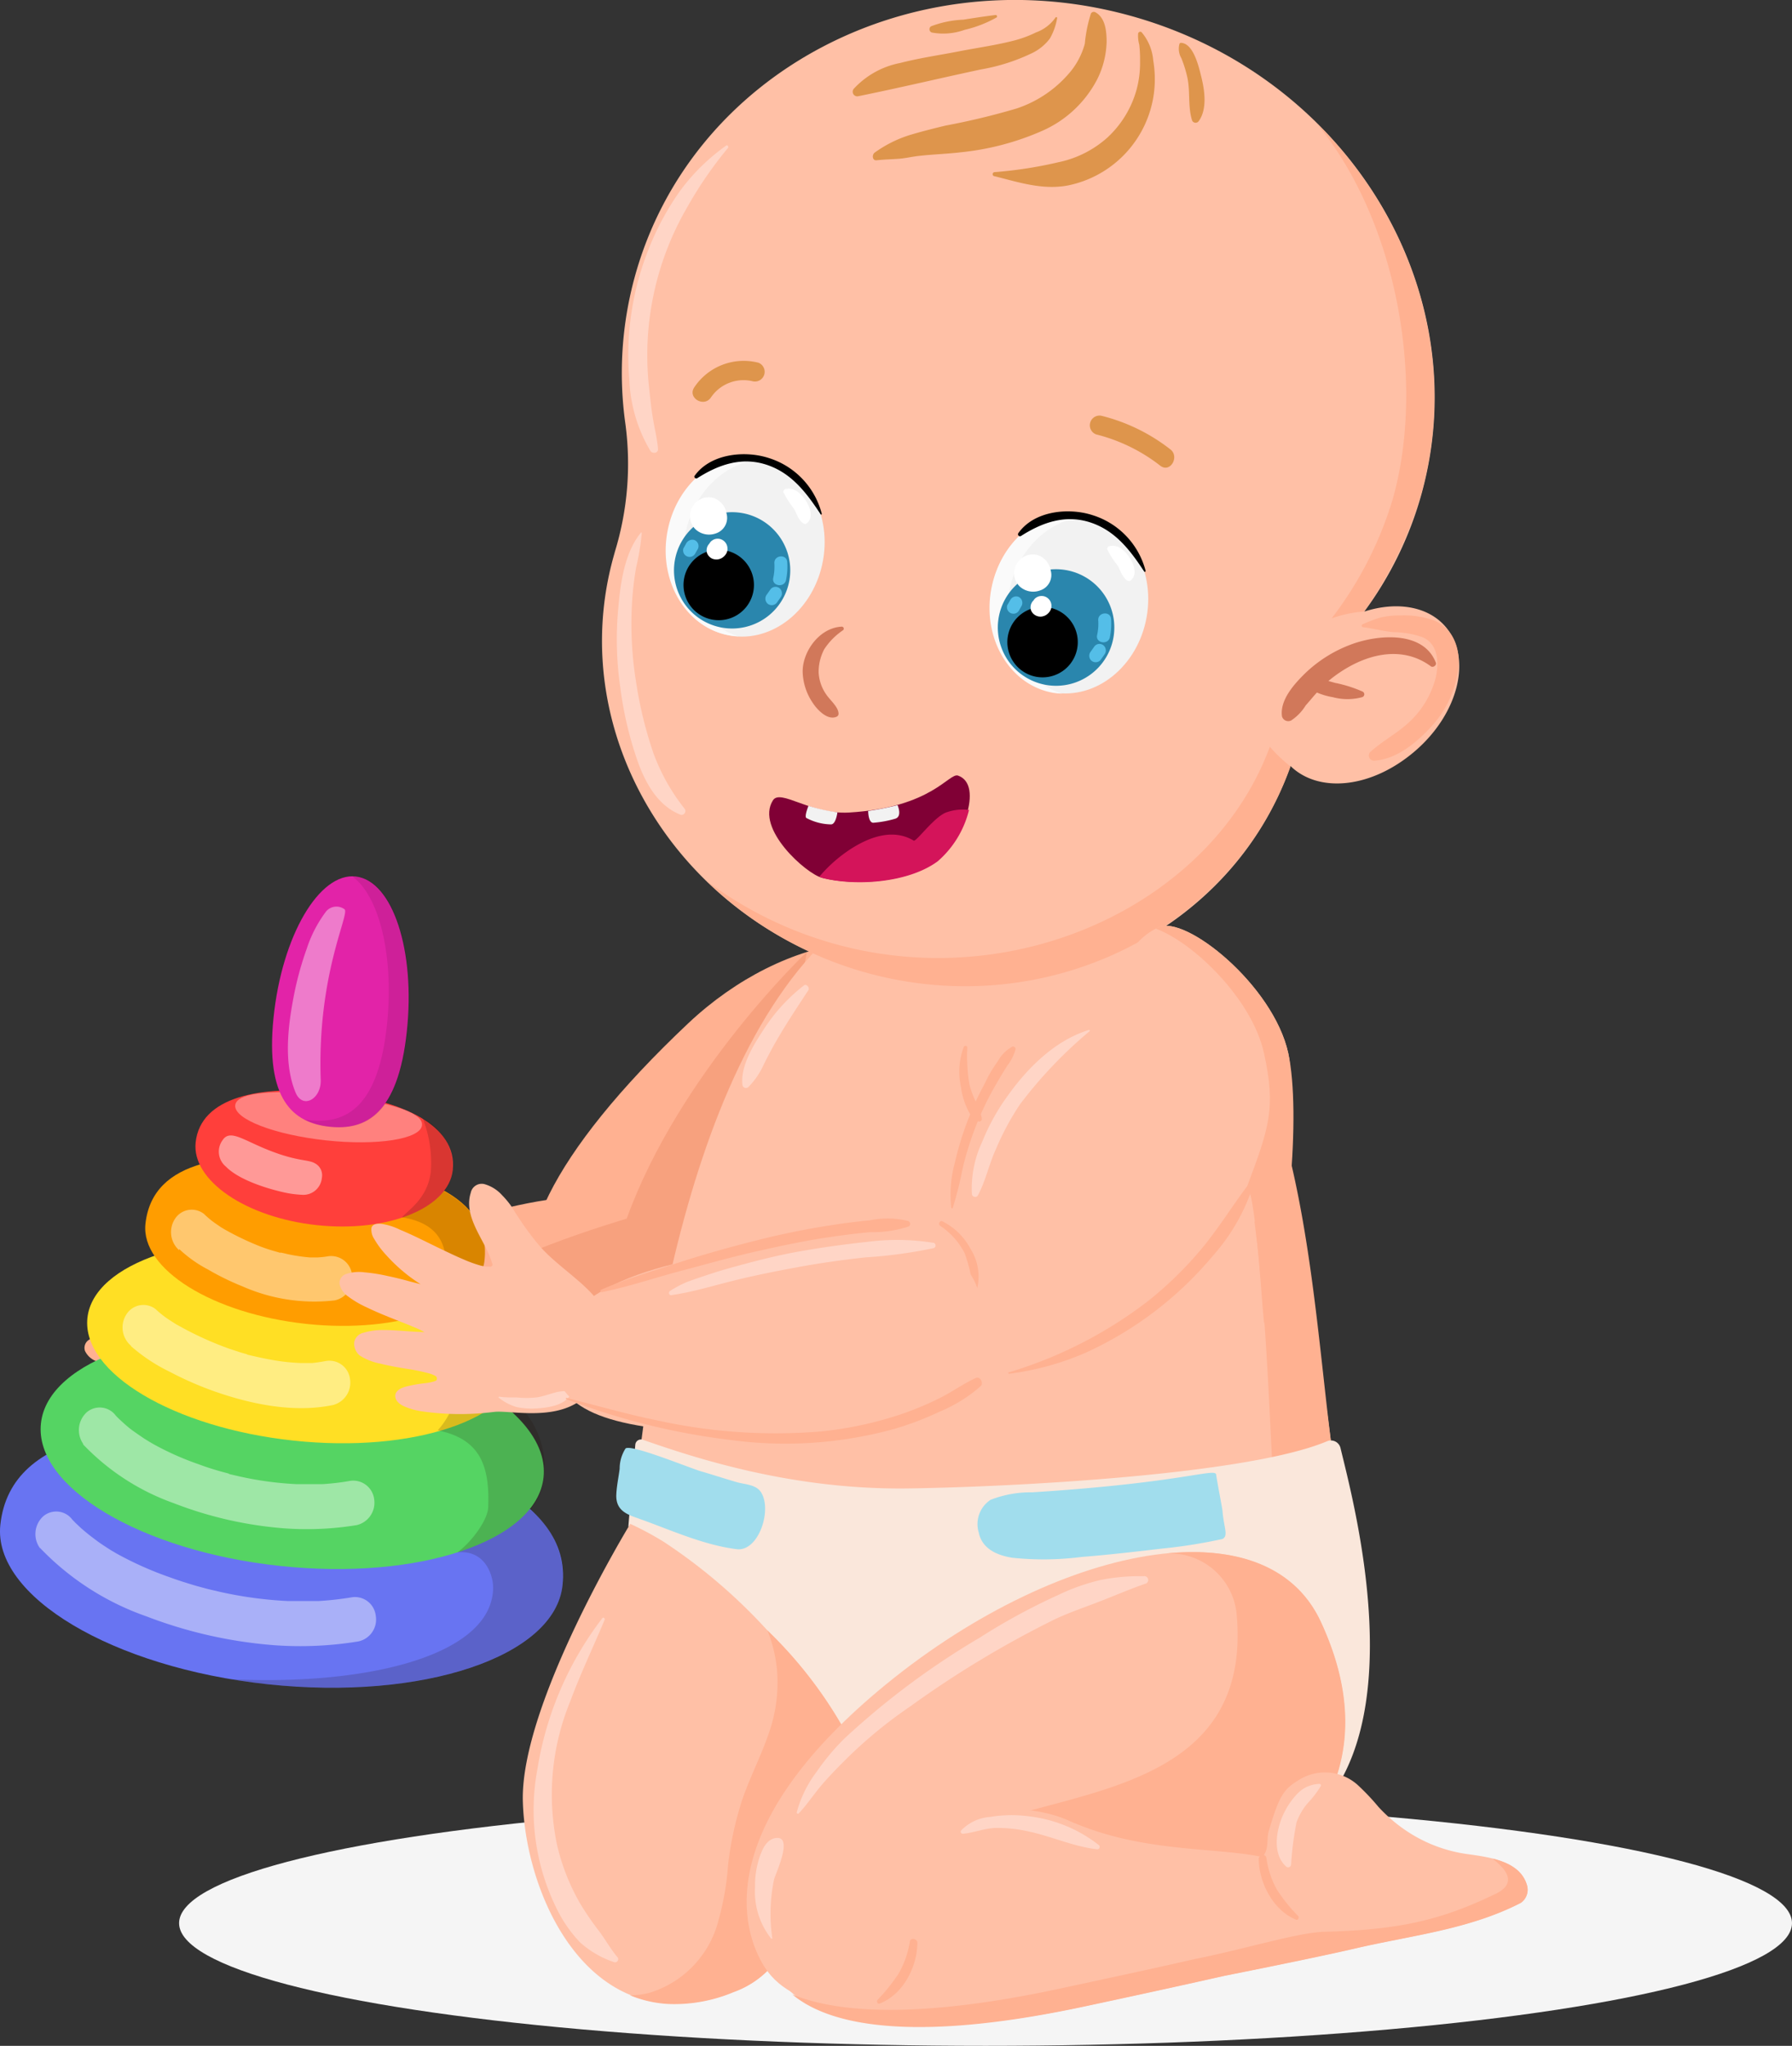 <svg xmlns="http://www.w3.org/2000/svg" viewBox="0 0 160.3 182.92"><rect x="0" y="0" width="160.3" height="182.92" fill="#333333" stroke="none"/><defs><style>.cls-1{isolation:isolate;}.cls-2{fill:#ffb191;}.cls-3{fill:#f7a17e;}.cls-4{fill:#6874f2;}.cls-5{fill:#55d463;}.cls-6{fill:#ffdf24;}.cls-7{fill:#ff9d00;}.cls-8{fill:#ff3f3b;}.cls-9{fill:#210e00;opacity:0.17;}.cls-10,.cls-12{fill:#fff;}.cls-10{opacity:0.34;}.cls-11{opacity:0.43;}.cls-13{opacity:0.47;}.cls-14{fill:#e223a8;}.cls-15{opacity:0.09;}.cls-16{opacity:0.4;}.cls-17{fill:#f5f5f5;mix-blend-mode:multiply;}.cls-18{fill:#ffc0a6;}.cls-19{fill:#fae7db;}.cls-20{fill:#d1785a;}.cls-21{fill:#f2f2f2;}.cls-22{fill:#fafafa;}.cls-23{fill:#2a86ad;}.cls-24{fill:#54bee8;}.cls-25{fill:#de954c;}.cls-26{fill:#ffd5c6;}.cls-27{fill:#a1dded;}.cls-28{fill:#800035;}.cls-29{fill:#d4145a;}</style></defs><g class="cls-1"><g id="Слой_1" data-name="Слой 1"><path class="cls-2" d="M640.77,420.59c-10.31,1.48-14.68.3-15.57-3.83s2.91-8.86,15-12.48c10.16-3,20.18-6.06,21.81,1.43S653.66,418.76,640.77,420.59Z" transform="translate(-603.09 -294.01)"/><path class="cls-2" d="M671.4,409.51c-10.73,5.05-16.22,5.62-19.72,1.18s.57-13.5,13-25.21c8.52-8,20.66-10.33,27-2.28S684.81,403.21,671.4,409.51Z" transform="translate(-603.09 -294.01)"/><path class="cls-3" d="M675.27,379.12s-11.4,10.79-16.12,23.85c0,0-13.52,3.95-14.69,6.84-1.27,3.13,11.58,7.45,11.58,7.45l12.33-1.93Z" transform="translate(-603.09 -294.01)"/><path class="cls-2" d="M613.2,419.57a1.09,1.09,0,0,1,.62-1,5.77,5.77,0,0,1,1.66-.64c1.16-.31,2.37-.42,3.54-.69l.06,0A8.37,8.37,0,0,0,618,417l-2.13-.3c-.76-.11-1.52-.23-2.27-.39a8.81,8.81,0,0,1-1.91-.6,1.81,1.81,0,0,1-1-.92.85.85,0,0,1,.38-1,3.71,3.71,0,0,1,1.54-.52,16.08,16.08,0,0,1,2.1-.17c.69,0,1.39,0,2.09,0,.32,0,.64,0,1,0a14.62,14.62,0,0,1-3.6-1.8,7.21,7.21,0,0,1-1.38-1.15,1.4,1.4,0,0,1-.49-.94c0-.38.46-.5.77-.55a6,6,0,0,1,1.73.11c1.37.22,2.74.55,4.1.84.68.14,1.36.28,2,.39a11.68,11.68,0,0,0,1.67.18,3.4,3.4,0,0,0,.57,0,.35.35,0,0,0,.11,0l.09,0a.39.39,0,0,0,.14-.08.35.35,0,0,0,.08-.11.15.15,0,0,0,0-.18,7.57,7.57,0,0,0-.78-1.1c-1.12-1.35-2.7-2.74-2.58-4.59a1,1,0,0,1,1-1,3.34,3.34,0,0,1,1.8.62,6.81,6.81,0,0,1,.88.64,11.77,11.77,0,0,1,.88.85,26,26,0,0,0,2.43,2c1.67,1.25,4.26,2.11,5.94,3.32.4.29,1.55,8.85.69,9.69-2.06,2-5.76,2-6.94,2.48-.56.21-1.12.41-1.69.58a22.84,22.84,0,0,1-4.44.89,6.27,6.27,0,0,1-1.88-.06c-.37-.08-.84-.28-.92-.74s.39-.8.72-1a11.81,11.81,0,0,1,1.63-.71,4.57,4.57,0,0,0,.67-.31,1.15,1.15,0,0,0,.2-.14l.06-.07a.17.17,0,0,0,0-.07c0-.14-.1-.24-.22-.28a3.08,3.08,0,0,0-.68-.08,19.57,19.57,0,0,0-2,.09c-.77,0-1.54.11-2.31.1a5.31,5.31,0,0,1-1.92-.26A1.37,1.37,0,0,1,613.2,419.57Z" transform="translate(-603.09 -294.01)"/><path class="cls-4" d="M653.41,435.75c-.68,6.38-12.5,10.34-26.38,8.85s-24.59-7.87-23.91-14.25c.92-8.62,12.43-9.67,26.31-8.18S654.25,427.9,653.41,435.75Z" transform="translate(-603.09 -294.01)"/><ellipse class="cls-5" cx="629.27" cy="423.72" rx="10.39" ry="22.61" transform="translate(-462.25 710.19) rotate(-83.88)"/><ellipse class="cls-6" cx="630.31" cy="413.95" rx="8.94" ry="19.48" transform="translate(-451.6 702.5) rotate(-83.88)"/><path class="cls-7" d="M646.43,406.69c-.43,4-7.57,6.59-15.95,5.69s-14.81-4.9-14.38-8.94c.63-5.85,7.58-6.58,15.95-5.69S647.06,400.84,646.43,406.69Z" transform="translate(-603.09 -294.01)"/><path class="cls-8" d="M643.59,398.63c-.37,3.4-5.81,5.6-12.16,4.92s-11.2-4-10.84-7.39c.44-4.09,5.76-5.15,12.11-4.47S644,394.61,643.59,398.63Z" transform="translate(-603.09 -294.01)"/><path class="cls-9" d="M650.52,429a5.44,5.44,0,0,0,1.23-2.82,7.87,7.87,0,0,0-3.33-7.44,4.84,4.84,0,0,0,1.26-2.67c.34-3.21-1.27-5.54-4.16-7.24a4,4,0,0,0,.91-2.09c.3-2.85-1.12-4.83-3.62-6.22a3.64,3.64,0,0,0,.77-1.85A4.84,4.84,0,0,0,640.9,394a10.83,10.83,0,0,1,.73,4.74c-.27,2.48-2.15,3.55-2.58,4.11,3.19.51,4.2,2.37,3.89,5.22a5.24,5.24,0,0,1-2.2,3.41c4.11.81,3.7,4.36,3.08,7.52a6.92,6.92,0,0,1-1.58,2.9c3.55.72,4.69,2.84,4.52,6.85,0,1-1.26,2.93-2.75,4.06,2.44-.25,3.22,2,3.19,3.24-.15,5.9-11,8.69-23.44,8.1,1.07.18,2.15.33,3.26.45,13.89,1.49,25.7-2.48,26.39-8.85A7.73,7.73,0,0,0,650.52,429Z" transform="translate(-603.09 -294.01)"/><path class="cls-10" d="M640.84,394.62c-.13,1.24-4,1.85-8.6,1.35s-8.24-1.9-8.11-3.14,3.93-1.41,8.55-.91S641,393.38,640.84,394.62Z" transform="translate(-603.09 -294.01)"/><g class="cls-11"><path class="cls-12" d="M606.68,432.42a24.18,24.18,0,0,0,9.48,6.1,40.61,40.61,0,0,0,11.47,2.59,32.11,32.11,0,0,0,7.52-.34,2,2,0,0,0,1.55-2.31,1.87,1.87,0,0,0-2.11-1.64,27.72,27.72,0,0,1-3,.34l-.38,0h-.84c-.51,0-1,0-1.53,0a35.57,35.57,0,0,1-6.07-.82l-1.11-.26h0l-.29-.08-.67-.18c-.81-.24-1.62-.49-2.41-.78a30.69,30.69,0,0,1-4.76-2.12c-.1-.06-.61-.36-.28-.16-.23-.14-.46-.28-.68-.43q-.57-.36-1.11-.78c-.38-.28-.74-.58-1.1-.89l-.51-.48c-.07-.07-.14-.15-.22-.22.24.23,0,0-.08-.09a1.79,1.79,0,0,0-2.6-.28,2.15,2.15,0,0,0-.3,2.82Z" transform="translate(-603.09 -294.01)"/></g><g class="cls-11"><path class="cls-12" d="M610.51,423.14a20.86,20.86,0,0,0,8.12,5.27,34.75,34.75,0,0,0,9.88,2.25,27.77,27.77,0,0,0,6.5-.29,2.06,2.06,0,0,0,1.55-2.32,1.89,1.89,0,0,0-2.12-1.64,21.72,21.72,0,0,1-2.54.3H631c-.45,0-.9,0-1.35,0a29.7,29.7,0,0,1-5.13-.69l-1-.23.12,0-.29-.08-.52-.14c-.68-.19-1.36-.41-2-.65a25.63,25.63,0,0,1-4-1.78c-.09-.05-.61-.36-.28-.16l-.55-.34c-.33-.22-.66-.45-1-.69s-.62-.49-.91-.75l-.4-.37-.1-.1-.15-.16a1.79,1.79,0,0,0-2.6-.28,2.16,2.16,0,0,0-.3,2.83Z" transform="translate(-603.09 -294.01)"/></g><g class="cls-11"><path class="cls-12" d="M614.83,414.39a15.42,15.42,0,0,0,3.44,2.27,30.29,30.29,0,0,0,4.05,1.77c3.3,1.15,7.06,1.92,10.53,1.21a2.06,2.06,0,0,0,1.55-2.32,1.86,1.86,0,0,0-2.11-1.63c-.43.08-.86.15-1.29.19-.06,0-.57,0-.24,0-.25,0-.5,0-.74,0a17.72,17.72,0,0,1-2.42-.25c-.84-.14-1.66-.33-2.48-.52l.13,0-.27-.07-.41-.12-1-.33a29.6,29.6,0,0,1-3.91-1.73l-.79-.43,0,0-.24-.15-.34-.22a8.82,8.82,0,0,1-1.28-1,1.79,1.79,0,0,0-2.6.45,2.15,2.15,0,0,0,.37,2.8Z" transform="translate(-603.09 -294.01)"/></g><g class="cls-11"><path class="cls-12" d="M619.12,405.69a11.53,11.53,0,0,0,2.58,1.83,23.21,23.21,0,0,0,3.09,1.51,15.92,15.92,0,0,0,8.24,1.25,2,2,0,0,0,1.55-2.31,1.88,1.88,0,0,0-2.11-1.64,7.91,7.91,0,0,1-1,.11c.29,0-.12,0-.18,0l-.47,0a15.58,15.58,0,0,1-1.92-.28l-.47-.11c-.05,0-.45-.12-.18,0l-.87-.25a14.43,14.43,0,0,1-1.39-.5,25.13,25.13,0,0,1-2.81-1.37c-.2-.11.26.16,0,0l-.32-.19-.58-.4a7.86,7.86,0,0,1-.94-.79,1.78,1.78,0,0,0-2.6.44,2.17,2.17,0,0,0,.37,2.8Z" transform="translate(-603.09 -294.01)"/></g><g class="cls-13"><path class="cls-12" d="M623.3,398.32c1.38,1.41,4.62,2.21,5.63,2.39a10.1,10.1,0,0,0,1.22.13,1.66,1.66,0,0,0,1.73-1.51,1.2,1.2,0,0,0-.59-1.29c-.64-.39-1.49-.14-4.11-1.17-2.35-.92-3.53-1.94-4.19-.9A1.73,1.73,0,0,0,623.3,398.32Z" transform="translate(-603.09 -294.01)"/></g><path class="cls-14" d="M639.48,386.26c-.78,7.32-3.64,8.84-6.92,8.49s-5.75-2.45-5-9.76,4.09-13,7.37-12.61S640.27,379,639.48,386.26Z" transform="translate(-603.09 -294.01)"/><path class="cls-15" d="M635,372.38a2.54,2.54,0,0,0-.39,0c2.41,1.74,3.75,7.13,3.09,13.31-.79,7.31-3.64,8.84-6.93,8.48l-.44-.05a6.48,6.48,0,0,0,2.27.64c3.28.35,6.14-1.17,6.92-8.49S638.24,372.73,635,372.38Z" transform="translate(-603.09 -294.01)"/><g class="cls-16"><path class="cls-12" d="M632.18,375.61a11.41,11.41,0,0,0-1.65,3.22,28.74,28.74,0,0,0-1.19,4.39c-.51,2.68-.87,5.89.18,8.45.63,1.56,2.32.61,2.26-1.11-.33-9.46,2.63-14.85,2.13-15.25a1.21,1.21,0,0,0-1.73.3Z" transform="translate(-603.09 -294.01)"/></g><ellipse class="cls-17" cx="88.16" cy="171.95" rx="72.14" ry="10.97"/><path class="cls-18" d="M722.17,423.08c-2.61-20.9-9.1-51.93-30.07-51-21.52-.89-29.05,30.14-31.67,51-3.14,25.15-.45,39.42,30.87,39.42S725.31,448.23,722.17,423.08Z" transform="translate(-603.09 -294.01)"/><path class="cls-2" d="M722.17,423.08c-2.3-18.38-2.91-44.15-23.1-50,16.08,6.08,16.88,32.91,17.76,50.48,1.28,25.32-3.05,39.35-34.28,37a67.62,67.62,0,0,1-12.66-2c4.88,2.59,11.8,3.94,21.41,3.94C722.62,462.5,725.31,448.23,722.17,423.08Z" transform="translate(-603.09 -294.01)"/><path class="cls-19" d="M723,423.47a.88.88,0,0,0-1.19-.6c-7.11,3-28,4.08-37.32,4.22-10.36.17-19-2.64-23.9-4.35a.51.51,0,0,0-.67.44c-.14,1.56-.48,5.53-.62,7.33,1.46.34,13.71,29,14.11,30.19,4.49,1.93,17.16,2.6,23.52,2.65-.18-3.25,20.52-6.8,23.33-6.68C729.63,448.33,724.13,428.2,723,423.47Z" transform="translate(-603.09 -294.01)"/><path class="cls-18" d="M659.87,318.77c5-18.24,24.83-28.71,44.27-23.37s31.13,24.45,26.13,42.7a32.19,32.19,0,0,1-5.14,10.59c2.86-.92,5.68-.5,7.27,1.36,2.4,2.8,1.16,7.78-2.75,11.13s-8.62,3.76-11.12,1.32c-5.14,14.7-21.66,22.91-37.88,18.46-16.89-4.64-27.06-21.25-22.7-37.1l.15-.54a26.84,26.84,0,0,0,.93-11.44A32.48,32.48,0,0,1,659.87,318.77Z" transform="translate(-603.09 -294.01)"/><path class="cls-20" d="M719.85,354.2a11.91,11.91,0,0,1,4-2.53c2.34-.91,6.55-1.34,7.68,1.59.09.23-.24.47-.44.33-2.13-1.58-4.71-1.32-7-.14a11.9,11.9,0,0,0-2.17,1.45l.61.17a11.74,11.74,0,0,1,2.46.78.27.27,0,0,1-.07.5,5.06,5.06,0,0,1-2.59,0,6.44,6.44,0,0,1-1.44-.42c-.33.36-.64.75-1,1.15a4.34,4.34,0,0,1-1.29,1.34.58.58,0,0,1-.83-.35C717.55,356.59,718.9,355.13,719.85,354.2Z" transform="translate(-603.09 -294.01)"/><ellipse class="cls-21" cx="669.75" cy="342.85" rx="8.09" ry="7.04" transform="translate(-387.25 648.9) rotate(-80)"/><path class="cls-22" d="M671.12,334.87a7,7,0,0,1,.79.2c-3.54-.16-6.82,2.74-7.54,6.83s1.37,7.93,4.75,9a7.43,7.43,0,0,1-.81-.09c-3.83-.68-6.31-4.79-5.53-9.19S667.29,334.2,671.12,334.87Z" transform="translate(-603.09 -294.01)"/><path class="cls-23" d="M663.46,344.1a5.2,5.2,0,1,0,6-4.22A5.2,5.2,0,0,0,663.46,344.1Z" transform="translate(-603.09 -294.01)"/><path d="M664.28,345.77a3.15,3.15,0,1,0,3.64-2.56A3.14,3.14,0,0,0,664.28,345.77Z" transform="translate(-603.09 -294.01)"/><path class="cls-12" d="M665,339.39a1.65,1.65,0,0,1,1.91-.86,1.76,1.76,0,0,1,1.17,1.39,1.46,1.46,0,0,1-.92,1.77,1.79,1.79,0,0,1-1.85-.35A1.64,1.64,0,0,1,665,339.39Z" transform="translate(-603.09 -294.01)"/><path class="cls-12" d="M666.45,342.73l.12-.15h0a.64.64,0,0,1,.22-.24h0a.85.85,0,0,1,.87-.08.89.89,0,0,1,.5.71v0a2.26,2.26,0,0,1,0,.26,1,1,0,0,1-.3.52,1,1,0,0,1-.6.28,1,1,0,0,1-.48-.08.9.9,0,0,1-.44-.48A.86.86,0,0,1,666.45,342.73Z" transform="translate(-603.09 -294.01)"/><path class="cls-12" d="M673.43,337.72c.79-.15,1.42.54,1.8,1.15s.62,1.49,0,1.95a.21.21,0,0,1-.24,0c-.47-.24-.64-.91-.88-1.33a8.43,8.43,0,0,1-.94-1.46A.26.26,0,0,1,673.43,337.72Z" transform="translate(-603.09 -294.01)"/><path d="M665.2,336.59c1.39-2,4.45-2.33,6.62-1.64a7.07,7.07,0,0,1,4.78,5c0,.08-.09.11-.13,0-1.24-1.88-2.58-3.66-4.82-4.39s-4.3,0-6.21,1.22A.18.18,0,0,1,665.2,336.59Z" transform="translate(-603.09 -294.01)"/><path class="cls-24" d="M673.51,344.26a5.87,5.87,0,0,1-.11,1.62c-.16.72-1.3.53-1.14-.2a4.83,4.83,0,0,0,.1-1.31C672.32,343.63,673.46,343.52,673.51,344.26Z" transform="translate(-603.09 -294.01)"/><path class="cls-24" d="M671.69,347.16l.34-.48a.57.57,0,0,1,.81-.06.6.6,0,0,1,.07.81l-.34.48a.58.58,0,0,1-.82.07A.6.6,0,0,1,671.69,347.16Z" transform="translate(-603.09 -294.01)"/><path class="cls-24" d="M664.25,343l.22-.4a.63.63,0,0,1,.33-.29.56.56,0,0,1,.44,0,.58.58,0,0,1,.28.77l-.23.4a.57.57,0,0,1-.32.29.58.58,0,0,1-.72-.79Z" transform="translate(-603.09 -294.01)"/><path class="cls-21" d="M691.79,346.73c-.78,4.4,1.7,8.52,5.53,9.19s7.56-2.34,8.34-6.74-1.7-8.52-5.53-9.19S692.56,342.33,691.79,346.73Z" transform="translate(-603.09 -294.01)"/><path class="cls-22" d="M700.09,340a7,7,0,0,1,.79.2c-3.54-.16-6.81,2.74-7.54,6.83s1.37,7.93,4.75,9a7.4,7.4,0,0,1-.81-.08c-3.83-.68-6.31-4.79-5.53-9.19S696.26,339.31,700.09,340Z" transform="translate(-603.09 -294.01)"/><path class="cls-23" d="M692.43,349.2a5.21,5.21,0,1,0,6-4.22A5.2,5.2,0,0,0,692.43,349.2Z" transform="translate(-603.09 -294.01)"/><path d="M693.25,350.87a3.15,3.15,0,1,0,3.64-2.55A3.15,3.15,0,0,0,693.25,350.87Z" transform="translate(-603.09 -294.01)"/><path class="cls-12" d="M694,344.5a1.65,1.65,0,0,1,1.91-.86,1.75,1.75,0,0,1,1.17,1.38,1.45,1.45,0,0,1-.92,1.77,1.79,1.79,0,0,1-1.85-.34A1.64,1.64,0,0,1,694,344.5Z" transform="translate(-603.09 -294.01)"/><path class="cls-12" d="M695.42,347.84a.64.64,0,0,1,.13-.15h0a.64.64,0,0,1,.22-.24l0,0a.88.88,0,0,1,1.37.63v0a2.09,2.09,0,0,1,0,.25,1,1,0,0,1-.3.53,1,1,0,0,1-.6.28.9.9,0,0,1-.48-.09.88.88,0,0,1-.44-.47A.86.86,0,0,1,695.42,347.84Z" transform="translate(-603.09 -294.01)"/><path class="cls-12" d="M702.4,342.83c.79-.16,1.42.54,1.8,1.15s.63,1.48,0,1.95a.23.23,0,0,1-.24,0c-.46-.24-.64-.91-.88-1.34a8,8,0,0,1-.94-1.45A.26.26,0,0,1,702.4,342.83Z" transform="translate(-603.09 -294.01)"/><path d="M694.17,341.7c1.39-2,4.45-2.33,6.62-1.64a7.07,7.07,0,0,1,4.78,5c0,.07-.09.11-.13.05-1.24-1.89-2.58-3.66-4.82-4.39s-4.3,0-6.21,1.22A.18.18,0,0,1,694.17,341.7Z" transform="translate(-603.09 -294.01)"/><path class="cls-24" d="M702.48,349.37a5.9,5.9,0,0,1-.11,1.62c-.16.72-1.3.52-1.14-.2a4.5,4.5,0,0,0,.1-1.32C701.29,348.73,702.44,348.62,702.48,349.37Z" transform="translate(-603.09 -294.01)"/><path class="cls-24" d="M700.66,352.27l.34-.48a.57.57,0,0,1,.81-.07.6.6,0,0,1,.07.82l-.34.48a.58.58,0,0,1-.82.06A.59.59,0,0,1,700.66,352.27Z" transform="translate(-603.09 -294.01)"/><path class="cls-24" d="M693.22,348.08l.23-.4a.59.59,0,0,1,.32-.3.56.56,0,0,1,.44,0,.59.59,0,0,1,.28.77l-.23.41a.57.57,0,0,1-.32.29.58.58,0,0,1-.72-.79Z" transform="translate(-603.09 -294.01)"/><path class="cls-20" d="M675.77,356.82a5.16,5.16,0,0,1-.88-2.78c0-1.77,1.48-3.89,3.48-4a.18.18,0,0,1,.13.32,6,6,0,0,0-1.68,1.7,4.34,4.34,0,0,0-.5,2.1,3.78,3.78,0,0,0,.72,2c.33.47,1.05,1.08,1.06,1.65a.28.28,0,0,1-.17.28C677.1,358.46,676.16,357.43,675.77,356.82Z" transform="translate(-603.09 -294.01)"/><path class="cls-25" d="M706.88,335.65a15.37,15.37,0,0,0-5.74-2.8.87.87,0,0,1,.46-1.67,16.45,16.45,0,0,1,6.17,3C708.64,334.83,707.77,336.34,706.88,335.65Z" transform="translate(-603.09 -294.01)"/><path class="cls-25" d="M665.19,328.65a5.31,5.31,0,0,1,5.74-2.21.87.87,0,0,1-.46,1.67,3.52,3.52,0,0,0-3.78,1.43C666.07,330.47,664.57,329.59,665.19,328.65Z" transform="translate(-603.09 -294.01)"/><path class="cls-25" d="M681.34,307.65a10.94,10.94,0,0,1,3.11-1.56c1.06-.32,2.14-.59,3.22-.85a63.93,63.93,0,0,0,6.36-1.53,10.55,10.55,0,0,0,4.87-3.36,6.73,6.73,0,0,0,1.23-2.43,12.52,12.52,0,0,1,.55-2.71.3.3,0,0,1,.4-.1c.89.49,1,1.69,1,2.64a7.91,7.91,0,0,1-.83,3.33,10.14,10.14,0,0,1-5.12,4.71,24,24,0,0,1-7.13,1.84c-1.26.15-2.54.18-3.8.33-.58.07-1.16.21-1.75.25s-1.29.06-1.94.13C681.11,308.39,681.07,307.84,681.34,307.65Z" transform="translate(-603.09 -294.01)"/><path class="cls-25" d="M679.48,301.93a7.62,7.62,0,0,1,4.14-2.29c1.79-.46,3.65-.72,5.46-1.08,1.58-.3,3.21-.53,4.78-.94a10.13,10.13,0,0,0,1.9-.71,3.63,3.63,0,0,0,1.74-1.32.08.08,0,0,1,.15.06,5.45,5.45,0,0,1-.65,1.81,4.36,4.36,0,0,1-1.57,1.29,17.28,17.28,0,0,1-4.6,1.47c-3.65.78-7.3,1.65-11,2.4A.41.41,0,0,1,679.48,301.93Z" transform="translate(-603.09 -294.01)"/><path class="cls-25" d="M686.38,296.36a9.07,9.07,0,0,1,2.88-.59c1-.16,1.92-.3,2.9-.42.12,0,.16.18.06.23a10.73,10.73,0,0,1-2.85,1.1,5.61,5.61,0,0,1-2.92.24A.31.31,0,0,1,686.38,296.36Z" transform="translate(-603.09 -294.01)"/><path class="cls-25" d="M692.07,309.4a37.68,37.68,0,0,0,5.68-.88,9.43,9.43,0,0,0,4.39-2.2,9.17,9.17,0,0,0,2.61-4.26,9.06,9.06,0,0,0,.32-2.59A11,11,0,0,0,705,298a2.87,2.87,0,0,1-.1-1,.2.2,0,0,1,.3-.12,4.46,4.46,0,0,1,1.05,2.53,10.06,10.06,0,0,1,.06,2.95,9.7,9.7,0,0,1-7.73,8.24c-2.25.41-4.35-.29-6.51-.83A.14.14,0,0,1,692.07,309.4Z" transform="translate(-603.09 -294.01)"/><path class="cls-25" d="M708.6,297.92a.16.16,0,0,1,.14-.08c1.12.06,1.59,2.16,1.8,3,.31,1.23.56,2.92-.22,4a.34.34,0,0,1-.6-.08c-.37-1.18-.16-2.53-.4-3.74a10.63,10.63,0,0,0-.56-1.82A1.66,1.66,0,0,1,708.6,297.92Z" transform="translate(-603.09 -294.01)"/><path class="cls-2" d="M720.65,304.78c7.45,8.79,10,23.49,7,33.94a33.3,33.3,0,0,1-5.44,10.58,10.76,10.76,0,0,1,2.89-.61,35.78,35.78,0,0,0,5.14-10.59c3.34-12.17-.75-24.73-9.62-33.32Z" transform="translate(-603.09 -294.01)"/><path class="cls-2" d="M716.68,360.78c-5.06,13.73-22.11,22-38.35,17.78a34.66,34.66,0,0,1-12-5.76A33.28,33.28,0,0,0,680.65,381c16.14,4.43,32.65-3.9,37.88-18.46A13.8,13.8,0,0,1,716.68,360.78Z" transform="translate(-603.09 -294.01)"/><path class="cls-2" d="M731.41,349.5a8,8,0,0,0-3.07-.46,7.09,7.09,0,0,0-1.78.19,11.66,11.66,0,0,0-1.56.59.14.14,0,0,0,0,.27c.92.1,1.82.37,2.76.44a8.26,8.26,0,0,1,2.57.45c1.47.61,1.5,2.41,1.16,3.74a8.25,8.25,0,0,1-2.17,3.69c-1.1,1.09-2.49,1.79-3.64,2.82a.46.46,0,0,0,.38.79c1.89-.13,3.62-1.51,4.88-2.85a9.35,9.35,0,0,0,2.52-4.88C733.83,352.39,733.31,350.33,731.41,349.5Z" transform="translate(-603.09 -294.01)"/><path class="cls-18" d="M718.33,388.18c-1.34-6.1-9.23-12.4-11.61-11.26-6.44,3.06-2.48,13.72-2.25,16.51.2,2.42,8.36,16.59,8.95,14.93C715.18,403.4,719.5,393.52,718.33,388.18Z" transform="translate(-603.09 -294.01)"/><path class="cls-2" d="M718.33,388.18c-1.34-6.1-9.23-12.4-11.61-11.26l-.25.12c3.28,1.18,8.61,6.23,9.69,11.14s.46,6.64-1.5,11.88c.88,1.18,1.4,12.68,1.54,12.25C718.33,406.2,719.5,393.52,718.33,388.18Z" transform="translate(-603.09 -294.01)"/><path class="cls-2" d="M693.56,387.64a3.24,3.24,0,0,0-1.19,1.22c-.37.53-.73,1.07-1,1.64s-.7,1.31-1,2a8.6,8.6,0,0,1-.56-1.51,15.36,15.36,0,0,1-.19-3.32c0-.18-.26-.2-.32-.05a6.29,6.29,0,0,0-.25,3.57,6.48,6.48,0,0,0,.83,2.45c-.08.2-.17.41-.25.62a28,28,0,0,0-1.13,3.72,10.81,10.81,0,0,0-.32,4c0,.07.12.11.15,0a36,36,0,0,0,.89-3.58,28.56,28.56,0,0,1,1.22-3.84,2.88,2.88,0,0,1,.13-.31.22.22,0,0,0,.34-.21c0-.14-.05-.27-.08-.41a25,25,0,0,1,1.31-2.58c.34-.6.7-1.2,1.07-1.78a4.06,4.06,0,0,0,.72-1.44A.22.22,0,0,0,693.56,387.64Z" transform="translate(-603.09 -294.01)"/><path class="cls-2" d="M714.66,400.06c-1.41,1.87-2.63,3.87-4.14,5.67a33.05,33.05,0,0,1-4.8,4.66,38.61,38.61,0,0,1-12.38,6.32c-.09,0-.05.14,0,.13a25,25,0,0,0,6.84-1.87,32.21,32.21,0,0,0,11.4-8.67,17.6,17.6,0,0,0,3.51-6C715.22,400,714.83,399.84,714.66,400.06Z" transform="translate(-603.09 -294.01)"/><path class="cls-26" d="M700.49,386.1c-3,.93-5.43,3.33-7.21,5.82a19.07,19.07,0,0,0-2.32,4.16,9.81,9.81,0,0,0-.93,4.69.29.29,0,0,0,.53.13c.7-1.29,1-2.81,1.62-4.15a24,24,0,0,1,2.15-4,39.76,39.76,0,0,1,6.23-6.54A.07.07,0,0,0,700.49,386.1Z" transform="translate(-603.09 -294.01)"/><path class="cls-26" d="M664.34,366.33a17.9,17.9,0,0,1-2.79-4.95,36.22,36.22,0,0,1-1.55-6.32,32.66,32.66,0,0,1-.39-6.84,28.6,28.6,0,0,1,.38-3.46,21.92,21.92,0,0,0,.51-3.11s-.06-.07-.09,0c-1.43,1.75-1.81,4.42-2,6.6a29.74,29.74,0,0,0,.17,7.24,32.2,32.2,0,0,0,1.62,6.78c.71,1.91,1.82,3.84,3.81,4.6A.35.35,0,0,0,664.34,366.33Z" transform="translate(-603.09 -294.01)"/><path class="cls-26" d="M668.09,307a18.14,18.14,0,0,0-4.11,4,24.18,24.18,0,0,0-2.81,5.14A25.64,25.64,0,0,0,659.39,328a13.4,13.4,0,0,0,1.89,6.34c.18.26.7.2.67-.19-.07-.89-.29-1.76-.44-2.64s-.25-1.84-.35-2.77a26.29,26.29,0,0,1,3.41-16.21,35.47,35.47,0,0,1,3.64-5.29C668.28,307.12,668.19,307,668.09,307Z" transform="translate(-603.09 -294.01)"/><path class="cls-18" d="M634.78,414a1.07,1.07,0,0,1,.84-.83,5.82,5.82,0,0,1,1.77-.24c1.19,0,2.4.16,3.59.18h.07a8.36,8.36,0,0,0-1-.47c-.66-.28-1.33-.53-2-.8s-1.42-.58-2.12-.92a8.83,8.83,0,0,1-1.71-1,1.82,1.82,0,0,1-.76-1.13.86.86,0,0,1,.62-.88,3.62,3.62,0,0,1,1.61-.14,15,15,0,0,1,2.08.33c.68.14,1.36.31,2,.49l.94.24a14.66,14.66,0,0,1-3.08-2.61,8,8,0,0,1-1.07-1.44,1.48,1.48,0,0,1-.24-1c.12-.36.56-.38.87-.35a5.61,5.61,0,0,1,1.66.52c1.28.53,2.52,1.18,3.78,1.78.63.3,1.25.6,1.89.87a11.84,11.84,0,0,0,1.57.57,3.19,3.19,0,0,0,.57.09h.21a.37.37,0,0,0,.15,0,.27.27,0,0,0,.1-.09.15.15,0,0,0,0-.18,8.3,8.3,0,0,0-.49-1.25c-.77-1.58-2-3.3-1.43-5.08a1,1,0,0,1,1.21-.78,3.36,3.36,0,0,1,1.6,1,8,8,0,0,1,.71.83c.24.33.43.69.65,1a25.06,25.06,0,0,0,1.87,2.56c1.32,1.61,3.64,3.06,5,4.64.33.38-.59,9-1.63,9.58-2.48,1.47-6.08.6-7.32.76-.6.07-1.19.13-1.79.16a23.67,23.67,0,0,1-4.52-.19,6.27,6.27,0,0,1-1.81-.5c-.34-.17-.75-.48-.72-.94s.57-.69.94-.79a12.55,12.55,0,0,1,1.75-.31,4.17,4.17,0,0,0,.72-.14,1,1,0,0,0,.23-.09l.07-.05,0-.06a.26.26,0,0,0-.15-.32,2.73,2.73,0,0,0-.64-.24,17.52,17.52,0,0,0-2-.4c-.76-.13-1.52-.26-2.27-.45a5.18,5.18,0,0,1-1.81-.71A1.36,1.36,0,0,1,634.78,414Z" transform="translate(-603.09 -294.01)"/><path class="cls-2" d="M689.91,405.68a5.73,5.73,0,0,0-2.52-2.47c-.23-.12-.41.26-.2.4a6.46,6.46,0,0,1,2.19,2.45,12.38,12.38,0,0,1,.71,3.06.23.23,0,0,0,.43,0A4.6,4.6,0,0,0,689.91,405.68Z" transform="translate(-603.09 -294.01)"/><path class="cls-2" d="M656,410.45a7.19,7.19,0,0,0-1.51,3.55,5.8,5.8,0,0,0,.37,3.68.15.15,0,0,0,.28-.09A25.11,25.11,0,0,1,655,414a10.83,10.83,0,0,1,1.21-3.39C656.27,410.47,656.06,410.31,656,410.45Z" transform="translate(-603.09 -294.01)"/><path class="cls-26" d="M657.57,410.8c-1.13.82-2,3.26-1.3,4.56,0,.05.09,0,.1,0,.23-.7.2-1.47.43-2.18s.72-1.39,1-2.13C657.9,410.89,657.73,410.69,657.57,410.8Z" transform="translate(-603.09 -294.01)"/><path class="cls-26" d="M653.86,418.41c-.93-.12-1.9.45-2.84.55a8.47,8.47,0,0,1-1.67,0c-.52,0-1.09,0-1.59-.07-.08,0-.11.08,0,.13a4.53,4.53,0,0,0,1.56.8,6.72,6.72,0,0,0,1.79.12c1-.07,2.46-.26,3-1.22A.22.22,0,0,0,653.86,418.41Z" transform="translate(-603.09 -294.01)"/><path class="cls-26" d="M665,419.9c-1.47-.14-3,0-4.42-.18s-2.67-.54-4-.65c-.13,0-.13.16,0,.22a9.29,9.29,0,0,0,4.26,1.25,9.17,9.17,0,0,0,4.29-.35A.15.15,0,0,0,665,419.9Z" transform="translate(-603.09 -294.01)"/><path class="cls-26" d="M675,382.12a15.88,15.88,0,0,0-3.58,3.91c-.89,1.36-2.09,3.24-1.92,4.94a.32.32,0,0,0,.55.22,6.92,6.92,0,0,0,1.36-2c.39-.78.79-1.54,1.23-2.29.86-1.49,1.83-2.93,2.77-4.37C675.53,382.29,675.21,381.94,675,382.12Z" transform="translate(-603.09 -294.01)"/><path class="cls-27" d="M712.45,429.14c0-.18-.49-2.64-.57-3.28s-2.91.72-16.45,1.58a9.84,9.84,0,0,0-3.73.67,2.6,2.6,0,0,0-1.06,2.92c.27,1.31,1.38,2,3,2.26a26.62,26.62,0,0,0,6.18-.07c2.42-.19,4.82-.47,7.22-.75a46.47,46.47,0,0,0,5.41-.86C713,431.31,712.56,430.58,712.45,429.14Z" transform="translate(-603.09 -294.01)"/><path class="cls-27" d="M671.12,427.37c-.46-.64-1.45-.64-2.13-.84-1.1-.32-2.2-.68-3.3-1-1.34-.44-6.26-2.44-6.65-2a3.36,3.36,0,0,0-.52,1.81c-.1.77-.27,1.56-.3,2.32-.06,1.55,1.18,1.82,2.24,2.21,2.78,1,5.63,2.3,8.58,2.66C671,432.7,672.21,428.88,671.12,427.37Z" transform="translate(-603.09 -294.01)"/><path class="cls-18" d="M678.53,448.52a39.13,39.13,0,0,0-6.8-8.74,48.89,48.89,0,0,0-9.26-7.91,27.57,27.57,0,0,0-3-1.61s-9.86,16.13-9.61,24.82c.21,7.39,4.5,17.65,13.09,18.07a13.65,13.65,0,0,0,5.78-1.06,8.26,8.26,0,0,0,3.13-2,26,26,0,0,0,4-6.62,44.91,44.91,0,0,0,3-8.38,14.93,14.93,0,0,0,.5-3.38A6.49,6.49,0,0,0,678.53,448.52Z" transform="translate(-603.09 -294.01)"/><path class="cls-2" d="M678.53,448.52a38.52,38.52,0,0,0-6.79-8.73,12.75,12.75,0,0,1,.86,3.59,13.58,13.58,0,0,1-.78,5.72c-.67,1.94-1.62,3.78-2.3,5.72a29.35,29.35,0,0,0-1.3,5.93,25.11,25.11,0,0,1-1,5.45,9.12,9.12,0,0,1-6.07,6,7.15,7.15,0,0,1-1.71.21,10.41,10.41,0,0,0,3.49.78,13.65,13.65,0,0,0,5.78-1.06,8.26,8.26,0,0,0,3.13-2,26,26,0,0,0,4-6.62,44.91,44.91,0,0,0,3-8.38,14.93,14.93,0,0,0,.5-3.38A6.49,6.49,0,0,0,678.53,448.52Z" transform="translate(-603.09 -294.01)"/><path class="cls-18" d="M681,445.74c15.45-13.32,35.14-17.78,40.26-6.65,7.28,15.8-5.71,24-12.67,27.07-9.31,4.09-31.67,12-37.05,3.81C669.16,466.32,667.33,457.55,681,445.74Z" transform="translate(-603.09 -294.01)"/><path class="cls-2" d="M721.28,439.09c-2.28-5-7.45-6.82-13.85-6.18a6,6,0,0,1,6.29,5.53c1.43,16.43-16.52,15.47-24.51,19.55-5.69,2.91-13.73,7.09-13.73,14.81,8.49,2.84,25.36-3.22,33.13-6.64C715.57,463.1,728.56,454.89,721.28,439.09Z" transform="translate(-603.09 -294.01)"/><path class="cls-18" d="M739.7,462.63c-.57-2.19-3.3-2.55-5.17-2.82a13,13,0,0,1-5.63-2.1,13.86,13.86,0,0,1-2.5-2.14,20.71,20.71,0,0,0-1.9-2,4.38,4.38,0,0,0-5.24-.4c-1.31.8-1.74,1.35-2.68,4.58-.15.54-.06,1.09-.21,1.63a1.7,1.7,0,0,1-.17.41,2.25,2.25,0,0,1-.12.21.61.61,0,0,0,0,.06l0,0c-4.3-.93-10.84-.35-17.39-3.27-9.19-4.08-27.67,4.66-27.1,10.85s8.45,10.06,28.91,5.67c5.25-1.12,9.22-2,12.2-2.67,4.64-.92,9.26-1.88,11.63-2.43,5-1.17,10.2-1.69,14.84-4.08A1.43,1.43,0,0,0,739.7,462.63ZM716.11,460s0,0,0,0Z" transform="translate(-603.09 -294.01)"/><path class="cls-2" d="M739.7,462.63c-.38-1.44-1.69-2.09-3.07-2.44.18.26,2.81,1.92.23,3.16-4.7,2.26-8.39,3.21-15.26,3.38-2.43.06-7,1.52-11.63,2.44-3,.69-6.94,1.54-12.2,2.67-11.75,2.51-19.35,2.31-23.8.5,3.72,3.1,11.91,4.16,26.46,1,5.25-1.12,9.22-2,12.2-2.67,4.64-.92,9.26-1.88,11.63-2.43,5-1.17,10.2-1.69,14.84-4.08A1.43,1.43,0,0,0,739.7,462.63Z" transform="translate(-603.09 -294.01)"/><path class="cls-2" d="M715.69,460.22c0-.37.61-.5.68-.1a8.13,8.13,0,0,0,.94,2.84,14.88,14.88,0,0,0,1.9,2.36c.11.13,0,.41-.18.33C717,464.84,715.7,462.35,715.69,460.22Z" transform="translate(-603.09 -294.01)"/><path class="cls-2" d="M685.15,467.72c0-.38-.61-.5-.67-.11a8.41,8.41,0,0,1-1,2.85,16.43,16.43,0,0,1-1.89,2.36c-.12.12,0,.41.18.33C683.89,472.34,685.14,469.85,685.15,467.72Z" transform="translate(-603.09 -294.01)"/><path class="cls-26" d="M672.49,458.35c-.84.12-1.21,1-1.46,1.73a7.93,7.93,0,0,0-.4,2.65,6.76,6.76,0,0,0,1.45,4.62s.11,0,.1,0a15.16,15.16,0,0,1,.15-5.29C672.49,461.47,674.09,458.13,672.49,458.35Z" transform="translate(-603.09 -294.01)"/><path class="cls-26" d="M705.39,434.94a17.88,17.88,0,0,0-3.86.34,18.48,18.48,0,0,0-3.74,1.32,56.16,56.16,0,0,0-7.07,3.84,69.82,69.82,0,0,0-12.08,9,20.58,20.58,0,0,0-2.51,3,10.57,10.57,0,0,0-1.77,3.61.11.11,0,0,0,.18.1c.79-.84,1.41-1.81,2.17-2.68s1.54-1.65,2.35-2.45a41,41,0,0,1,5.47-4.45,90.3,90.3,0,0,1,12.9-7.77c1.29-.61,2.63-1.06,4-1.59s2.71-1.11,4.09-1.59A.33.33,0,0,0,705.39,434.94Z" transform="translate(-603.09 -294.01)"/><path class="cls-26" d="M658.32,469c-.63-.75-1.09-1.61-1.69-2.39s-1.09-1.5-1.57-2.28a19.06,19.06,0,0,1-2.15-5.41,21.9,21.9,0,0,1,1.19-12.79c.92-2.49,2.07-4.88,3.09-7.32,0-.12-.13-.22-.21-.13a29.93,29.93,0,0,0-5.82,13.53A19.86,19.86,0,0,0,653,464.89,11.83,11.83,0,0,0,655,467.7a8.66,8.66,0,0,0,3,1.74C658.34,469.56,658.49,469.15,658.32,469Z" transform="translate(-603.09 -294.01)"/><path class="cls-26" d="M701.41,459a12.43,12.43,0,0,0-6.36-2.6,11.4,11.4,0,0,0-3.35.06,4,4,0,0,0-2.65,1.23.19.19,0,0,0,.16.28c1-.09,1.89-.48,2.9-.52a12.33,12.33,0,0,1,3.15.35c2,.44,3.92,1.33,6,1.56A.22.22,0,0,0,701.41,459Z" transform="translate(-603.09 -294.01)"/><path class="cls-26" d="M721.11,453.51a2.82,2.82,0,0,0-1.94.85,6.85,6.85,0,0,0-1.36,2.05c-.57,1.34-.9,3.37.32,4.48a.27.27,0,0,0,.45-.12,27.34,27.34,0,0,1,.49-3.82,5.42,5.42,0,0,1,1-1.72,9,9,0,0,0,1.17-1.53A.13.13,0,0,0,721.11,453.51Z" transform="translate(-603.09 -294.01)"/><path class="cls-18" d="M667.39,422.1c-10.41-.31-14.51-2.21-14.69-6.44s4.38-8.23,16.9-9.73c10.54-1.27,20.93-2.52,21.25,5.14S680.4,422.49,667.39,422.1Z" transform="translate(-603.09 -294.01)"/><path class="cls-2" d="M690.33,417.24c-1.09.5-2.07,1.22-3.15,1.76a28.39,28.39,0,0,1-3.46,1.45,33,33,0,0,1-7.24,1.55,49.17,49.17,0,0,1-14.64-1c-2.72-.55-5.38-1.33-8.08-2-.06,0-.08.09,0,.11a60.85,60.85,0,0,0,14.61,3.64,36.62,36.62,0,0,0,14.79-1,27.25,27.25,0,0,0,4-1.53,13.06,13.06,0,0,0,3.64-2.26C691.11,417.7,690.79,417,690.33,417.24Z" transform="translate(-603.09 -294.01)"/><path class="cls-2" d="M684.29,403.17a7.7,7.7,0,0,0-3.38-.05c-1.15.11-2.29.25-3.43.43a70.49,70.49,0,0,0-7.05,1.45c-2.33.59-4.66,1.25-6.95,2s-4.49,1.39-6.62,2.33c-.12.05-.05.23.07.21,2.35-.47,4.65-1.26,7-1.88s4.47-1.23,6.73-1.74,4.52-1,6.8-1.32c1.14-.17,2.29-.31,3.44-.42a10.31,10.31,0,0,0,3.47-.51A.27.27,0,0,0,684.29,403.17Z" transform="translate(-603.09 -294.01)"/><path class="cls-26" d="M686.51,405.12a20.55,20.55,0,0,0-5.86-.07c-2,.21-4.08.5-6.1.86s-3.86.84-5.76,1.36c-1,.27-1.92.56-2.87.88-.47.16-.95.32-1.42.5a10.06,10.06,0,0,0-1.45.77c-.19.1-.14.43.1.39,2-.29,3.88-.89,5.82-1.36s3.82-.84,5.75-1.19,3.88-.62,5.83-.83a42.35,42.35,0,0,0,6-.81A.25.25,0,0,0,686.51,405.12Z" transform="translate(-603.09 -294.01)"/><path class="cls-28" d="M688.8,363.36c-.83-.3-2.29,2.86-9.78,3.3-3.42.19-6.12-2.15-6.79-1.09-1.6,2.53,3,6.58,4.38,6.92,3,.76,7.67.43,10.27-1.49C689.08,369.38,691.15,364.2,688.8,363.36Z" transform="translate(-603.09 -294.01)"/><path class="cls-29" d="M687.82,366.62c-1.11.33-2.78,2.7-3,2.55-2-1.21-4.34-.16-6,1a12.74,12.74,0,0,0-2.44,2.23l.32.12c3,.75,7.67.42,10.27-1.5a8.86,8.86,0,0,0,2.8-4.59A4.36,4.36,0,0,0,687.82,366.62Z" transform="translate(-603.09 -294.01)"/><path class="cls-21" d="M678,366.64a15.5,15.5,0,0,1-2.59-.58s-.37.9-.2,1.08a4.84,4.84,0,0,0,2.22.58C677.87,367.72,678,366.64,678,366.64Z" transform="translate(-603.09 -294.01)"/><path class="cls-21" d="M683.38,366a26,26,0,0,1-2.63.52s0,1.12.5,1.05a9.41,9.41,0,0,0,1.93-.36C683.83,367,683.38,366,683.38,366Z" transform="translate(-603.09 -294.01)"/></g></g></svg>